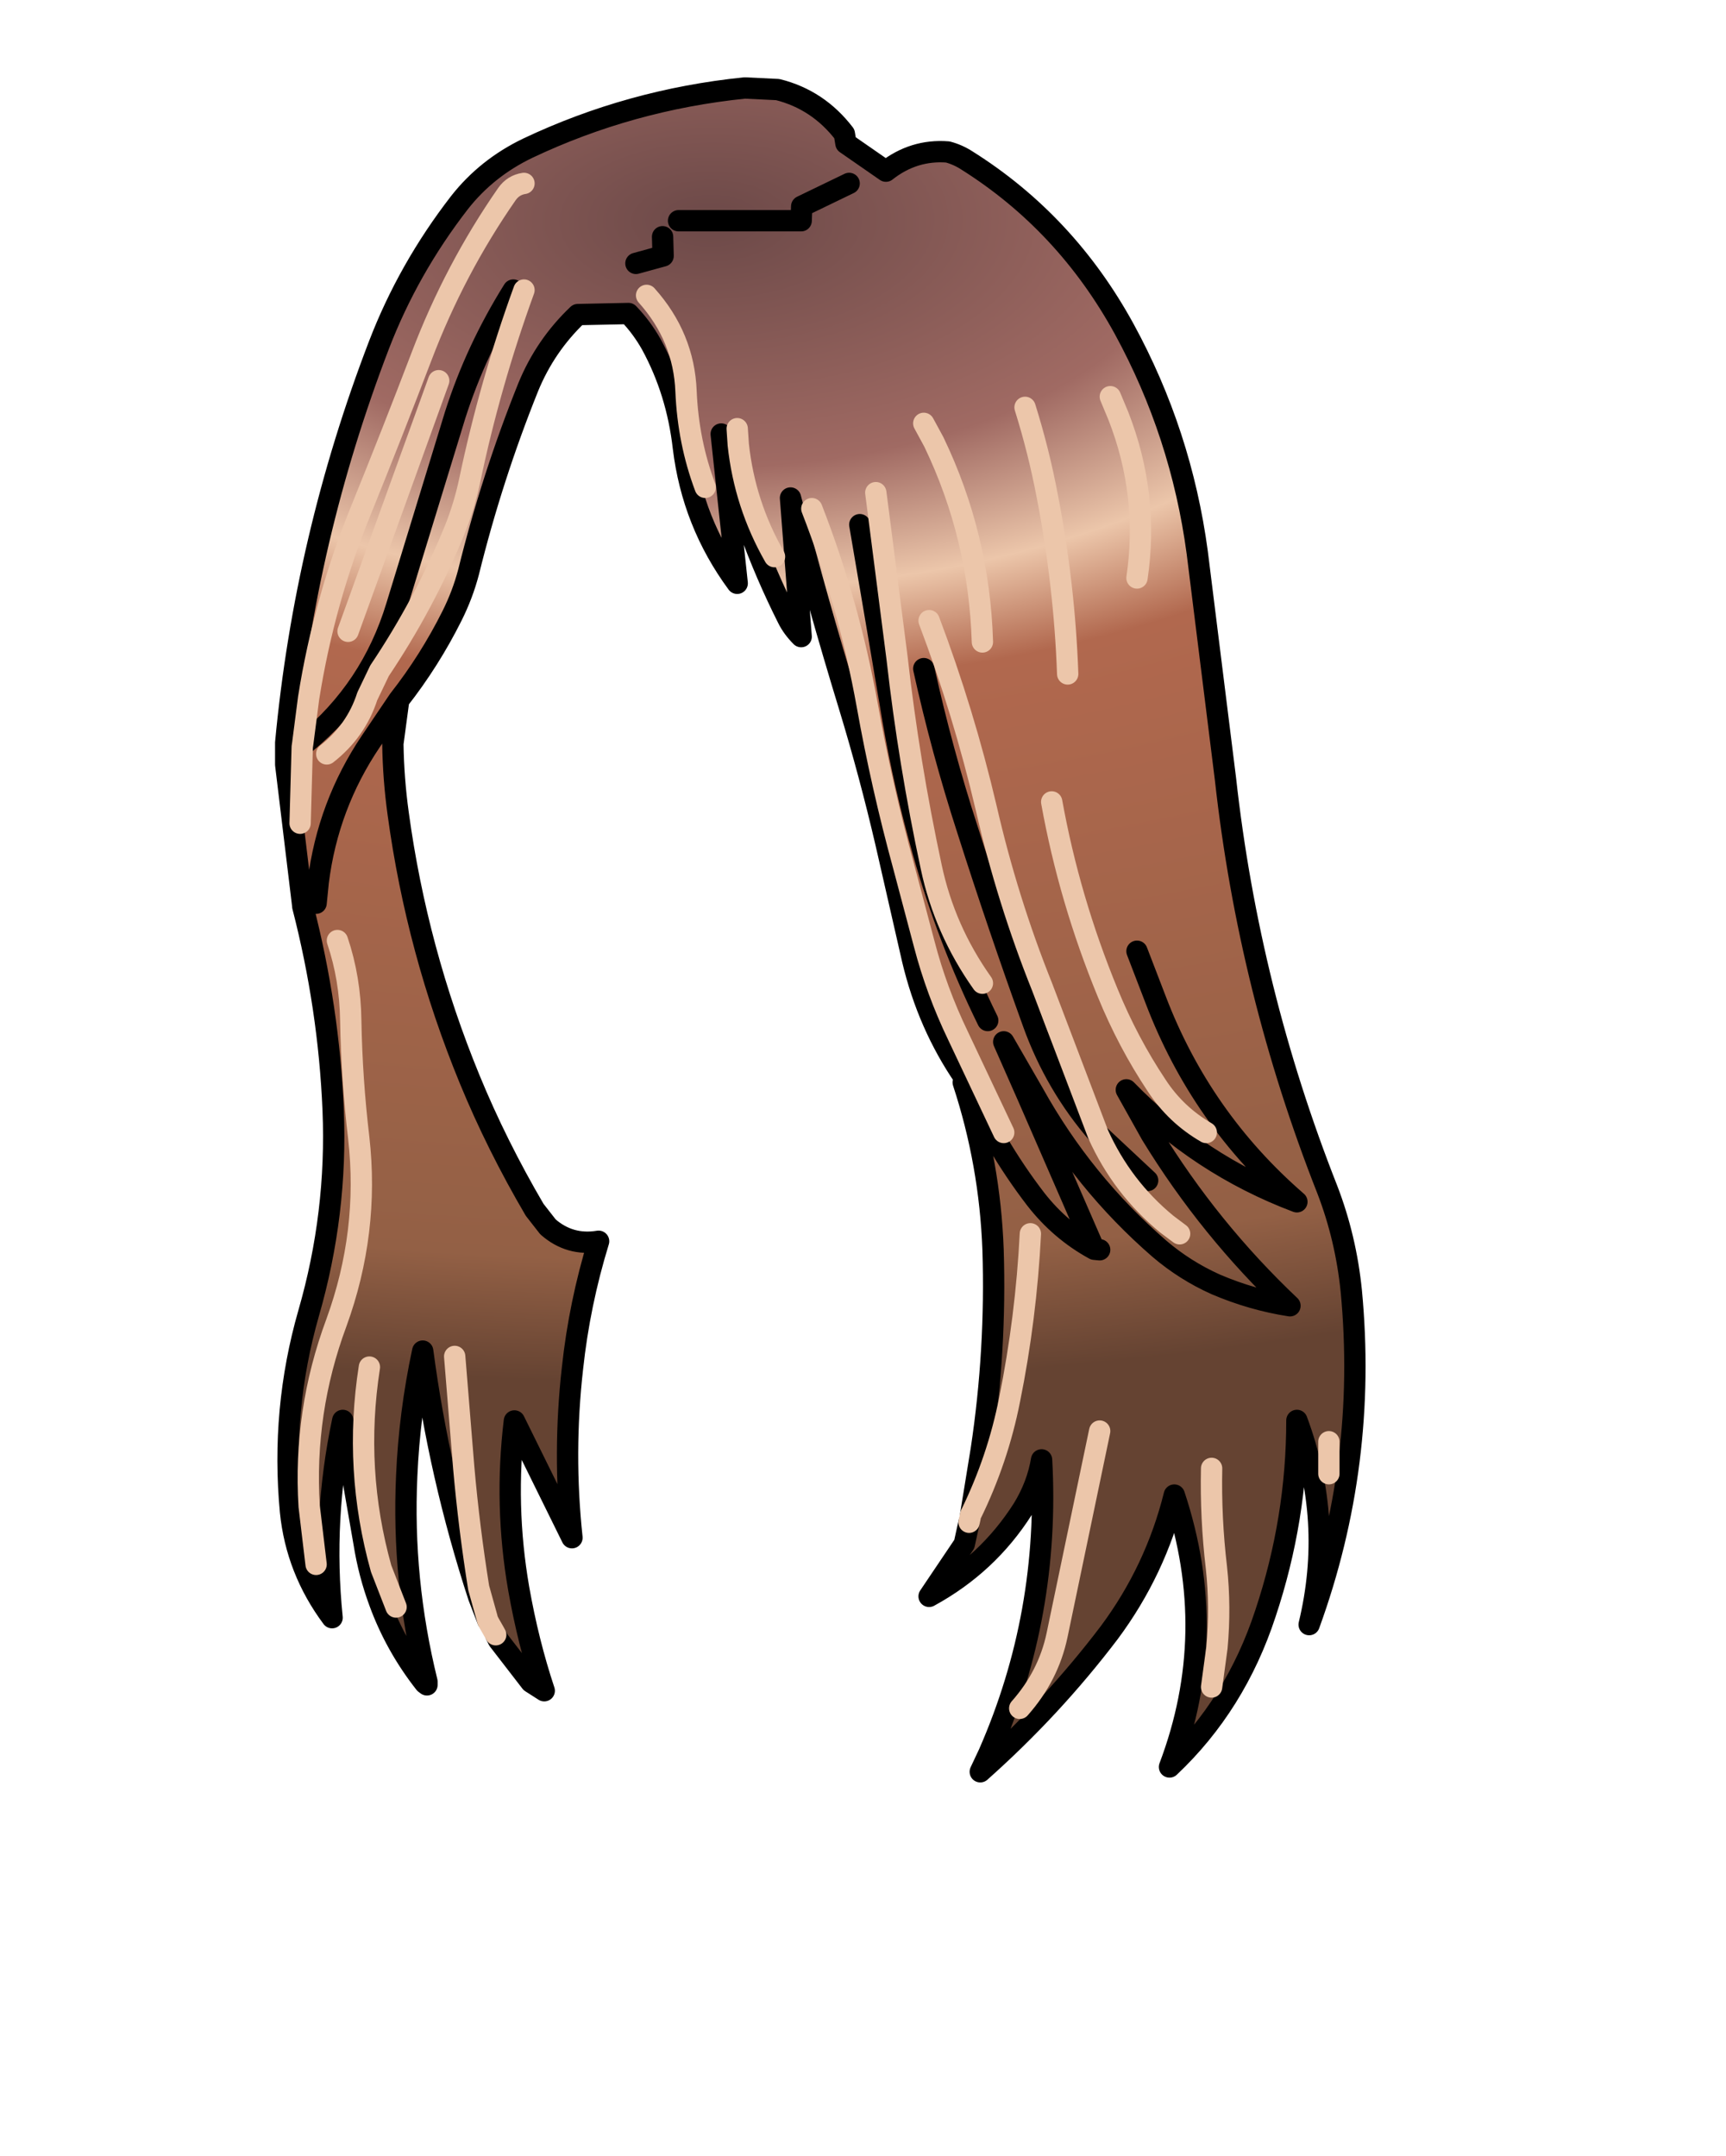 <svg xmlns:xlink="http://www.w3.org/1999/xlink" xmlns="http://www.w3.org/2000/svg" height="202.2px" width="161.9px">
  <g transform="matrix(1.0, 0.0, 0.0, 1.0, 74.15, 81.7)">
    <g data-characterId="1427" height="158.95" transform="matrix(1.0, 0.0, 0.0, 1.0, -47.85, -74.0)" width="101.3" xlink:href="#shape0"><g id="shape0" transform="matrix(1.0, 0.0, 0.0, 1.0, 47.85, 74.0)">
      <path d="M-47.35 -12.05 Q-45.55 -31.25 -38.6 -49.35 -35.85 -56.5 -31.05 -62.7 -28.5 -65.95 -24.65 -67.8 -15.05 -72.35 -4.3 -73.45 L-1.2 -73.3 Q2.6 -72.35 5.05 -69.15 L5.2 -68.25 8.95 -65.65 Q11.55 -67.7 14.75 -67.45 15.7 -67.2 16.55 -66.65 25.85 -60.8 31.3 -50.85 36.65 -41.05 38.15 -29.9 L40.8 -8.65 Q43.0 11.2 50.35 29.85 52.1 34.4 52.6 39.35 54.15 55.55 48.65 70.65 51.0 60.9 47.5 51.5 47.5 60.75 44.55 69.6 41.75 78.15 35.55 84.0 40.3 71.45 36.0 58.5 34.25 65.55 29.9 71.4 24.55 78.45 17.8 84.45 L18.6 82.75 Q24.35 69.65 23.55 55.2 23.15 57.6 21.8 59.8 18.5 65.0 13.0 68.0 L16.3 63.1 16.75 61.05 16.9 60.35 17.9 54.2 Q19.3 44.9 19.0 35.5 18.7 27.4 16.2 19.8 L16.5 19.65 16.45 19.6 16.3 19.35 Q12.9 14.4 11.45 8.3 L8.95 -2.65 Q7.45 -9.1 5.55 -15.35 2.55 -25.15 0.0 -35.0 L1.0 -22.0 Q0.2 -22.8 -0.25 -23.7 -4.4 -31.95 -6.5 -41.0 L-5.0 -27.0 Q-9.2 -32.7 -10.05 -39.75 -10.65 -45.0 -13.05 -49.4 -13.95 -51.0 -15.2 -52.3 L-19.95 -52.2 Q-23.0 -49.3 -24.6 -45.4 -28.0 -36.95 -30.2 -28.05 -30.75 -25.95 -31.75 -23.95 -33.85 -19.75 -36.75 -16.05 L-39.35 -12.2 Q-43.4 -6.2 -44.3 1.0 L-44.5 3.0 -44.3 1.0 Q-43.4 -6.2 -39.35 -12.2 L-37.3 -11.95 Q-37.25 -8.65 -36.8 -5.4 -35.05 7.45 -30.1 19.5 -27.55 25.7 -24.0 31.75 L-22.75 33.35 Q-20.7 35.15 -18.0 34.7 -19.8 40.55 -20.45 46.6 -21.35 54.55 -20.5 62.5 L-25.9 51.55 Q-26.85 59.45 -25.5 67.25 -24.6 72.35 -23.1 76.85 L-24.35 76.05 -27.4 72.1 -27.65 71.6 -28.25 70.55 -28.4 70.25 -29.25 68.05 Q-32.95 56.75 -34.5 45.0 -35.75 50.85 -36.0 56.7 -36.45 66.45 -34.1 76.0 L-34.3 76.15 Q-37.05 72.65 -38.55 68.55 -39.55 65.85 -40.0 63.0 L-42.0 51.5 Q-43.95 60.7 -43.0 70.0 -46.35 65.5 -46.9 60.05 -47.8 50.5 -45.2 41.45 -42.5 32.1 -42.9 22.4 -43.3 12.8 -45.75 3.3 L-44.5 3.0 -45.75 3.25 -47.35 -10.0 -45.8 -11.65 -46.0 -4.5 -45.8 -11.65 -45.5 -12.0 -45.75 -12.0 -47.35 -12.05 M-25.0 -64.5 Q-26.0 -64.35 -26.6 -63.5 -31.5 -56.45 -34.6 -48.3 -37.35 -41.1 -40.25 -33.95 -43.75 -25.4 -45.2 -16.25 L-45.75 -12.0 -45.2 -16.25 Q-43.75 -25.4 -40.25 -33.95 -37.35 -41.1 -34.6 -48.3 -31.5 -56.45 -26.6 -63.5 -26.0 -64.35 -25.0 -64.5 M-10.5 -61.0 L1.0 -61.0 1.05 -62.35 5.5 -64.5 1.05 -62.35 1.0 -61.0 -10.5 -61.0 M12.5 -42.0 L13.45 -40.25 Q17.7 -31.4 18.0 -21.5 17.7 -31.4 13.45 -40.25 L12.5 -42.0 M22.0 -43.5 Q23.3 -39.35 24.1 -35.1 25.7 -26.85 26.0 -18.5 25.7 -26.85 24.1 -35.1 23.3 -39.35 22.0 -43.5 M30.0 -44.5 L30.75 -42.7 Q33.65 -35.3 32.5 -27.5 33.65 -35.3 30.75 -42.7 L30.0 -44.5 M6.5 -32.5 L9.65 -14.0 Q10.7 -7.95 12.45 -1.8 14.75 6.35 18.5 14.0 14.75 6.35 12.45 -1.8 10.7 -7.95 9.65 -14.0 L6.5 -32.5 M20.0 24.5 L15.7 15.4 Q13.7 11.25 12.55 6.85 L10.6 -0.5 Q8.55 -8.0 7.2 -15.55 5.5 -25.0 2.0 -34.0 5.5 -25.0 7.2 -15.55 8.55 -8.0 10.6 -0.5 L12.55 6.85 Q13.7 11.25 15.7 15.4 L20.0 24.5 M18.0 10.5 Q14.45 5.5 13.2 -0.4 11.1 -10.2 10.0 -19.95 L8.0 -35.5 10.0 -19.95 Q11.1 -10.2 13.2 -0.4 14.45 5.5 18.0 10.5 M12.5 -19.0 Q14.2 -11.3 16.6 -3.9 19.5 5.2 22.75 14.2 24.85 20.05 28.85 24.65 24.85 20.05 22.75 14.2 19.5 5.2 16.6 -3.9 14.2 -11.3 12.5 -19.0 M28.85 24.65 L23.6 10.85 Q20.35 2.75 18.35 -5.95 16.25 -14.9 13.0 -23.5 16.25 -14.9 18.35 -5.95 20.35 2.75 23.6 10.85 L28.85 24.65 33.5 29.0 28.85 24.65 Q31.1 29.65 35.3 33.1 L36.5 34.0 35.3 33.1 Q31.1 29.65 28.85 24.65 M22.25 21.1 L28.5 35.45 Q25.3 33.7 23.0 30.75 19.05 25.6 16.5 19.65 19.05 25.6 23.0 30.75 25.3 33.7 28.5 35.45 L22.25 21.1 22.8 20.85 20.0 16.0 22.25 21.1 M32.5 7.5 L34.25 12.05 Q38.5 23.2 47.5 31.0 38.35 27.55 31.5 20.5 L33.85 24.7 Q39.3 33.6 46.85 40.75 43.3 40.2 39.9 38.75 37.0 37.45 34.6 35.4 27.45 29.2 22.8 20.85 27.45 29.2 34.6 35.4 37.0 37.45 39.9 38.75 43.3 40.2 46.85 40.75 39.3 33.6 33.85 24.7 L31.5 20.5 Q38.35 27.55 47.5 31.0 38.5 23.2 34.25 12.05 L32.5 7.5 M39.0 24.5 Q36.15 22.85 34.35 20.1 31.65 16.05 29.75 11.4 26.15 2.65 24.5 -6.5 26.15 2.65 29.75 11.4 31.65 16.05 34.35 20.1 36.15 22.85 39.0 24.5 M22.5 34.0 Q22.1 41.9 20.55 49.55 19.45 55.15 16.9 60.35 19.45 55.15 20.55 49.55 22.1 41.9 22.5 34.0 M29.0 35.5 L28.5 35.45 29.0 35.5 M21.5 78.5 Q24.2 75.45 25.0 71.65 L29.0 52.5 25.0 71.65 Q24.2 75.45 21.5 78.5 M39.5 76.5 L40.0 72.8 Q40.35 69.0 39.95 65.3 39.4 60.65 39.5 56.0 39.4 60.65 39.95 65.3 40.35 69.0 40.0 72.8 L39.5 76.5 M50.5 56.5 L50.5 53.5 50.5 56.5 M-14.5 -57.0 L-11.95 -57.7 -12.0 -59.5 -11.95 -57.7 -14.5 -57.0 M-26.0 -54.5 Q-29.5 -48.9 -31.45 -42.8 L-36.95 -24.85 Q-39.3 -17.1 -45.5 -12.0 -39.3 -17.1 -36.95 -24.85 L-31.45 -42.8 Q-29.5 -48.9 -26.0 -54.5 M-43.5 -11.0 Q-40.75 -13.15 -39.7 -16.4 L-38.55 -18.8 Q-34.35 -25.05 -31.5 -32.0 -30.6 -34.25 -30.1 -36.6 -28.2 -45.7 -25.0 -54.5 -28.2 -45.7 -30.1 -36.6 -30.6 -34.25 -31.5 -32.0 -34.35 -25.05 -38.55 -18.8 L-39.7 -16.4 Q-40.75 -13.15 -43.5 -11.0 M-8.0 -36.0 Q-9.6 -40.25 -9.8 -45.0 -10.0 -50.1 -13.5 -54.0 -10.0 -50.1 -9.8 -45.0 -9.6 -40.25 -8.0 -36.0 M-5.0 -41.5 L-4.9 -40.0 Q-4.3 -34.4 -1.5 -29.5 -4.3 -34.4 -4.9 -40.0 L-5.0 -41.5 M-44.5 65.0 L-45.15 59.55 Q-45.7 50.7 -42.6 42.35 -39.5 33.85 -40.5 25.0 -41.15 19.55 -41.25 14.0 -41.3 10.05 -42.5 6.5 -41.3 10.05 -41.25 14.0 -41.15 19.55 -40.5 25.0 -39.5 33.85 -42.6 42.35 -45.7 50.7 -45.15 59.55 L-44.5 65.0 M-41.5 -22.5 L-33.0 -46.0 -41.5 -22.5 M-37.0 69.0 L-38.4 65.4 Q-41.0 56.1 -39.5 46.5 -41.0 56.1 -38.4 65.4 L-37.0 69.0 M-31.5 45.5 L-30.65 55.95 Q-30.15 61.6 -29.25 67.2 L-28.4 70.25 -29.25 67.2 Q-30.15 61.6 -30.65 55.95 L-31.5 45.5" fill="url(#gradient0)" fill-rule="evenodd" stroke="none"/>
      <path d="M16.75 61.05 L16.3 63.1 13.0 68.0 Q18.5 65.0 21.8 59.8 23.15 57.6 23.55 55.2 24.35 69.65 18.6 82.75 L17.8 84.45 Q24.55 78.45 29.9 71.4 34.25 65.55 36.0 58.5 40.3 71.45 35.55 84.0 41.75 78.15 44.55 69.6 47.5 60.75 47.5 51.5 51.0 60.9 48.65 70.65 54.15 55.55 52.6 39.35 52.1 34.4 50.35 29.85 43.0 11.2 40.8 -8.65 L38.15 -29.9 Q36.65 -41.05 31.3 -50.85 25.85 -60.8 16.55 -66.65 15.7 -67.2 14.75 -67.45 11.55 -67.7 8.95 -65.65 L5.2 -68.25 5.05 -69.15 Q2.6 -72.35 -1.2 -73.3 L-4.3 -73.45 Q-15.05 -72.35 -24.65 -67.8 -28.5 -65.95 -31.05 -62.7 -35.85 -56.5 -38.6 -49.35 -45.55 -31.25 -47.35 -12.05 L-47.35 -10.0 -45.75 3.25 -45.75 3.3 Q-43.3 12.8 -42.9 22.4 -42.5 32.1 -45.2 41.45 -47.8 50.5 -46.9 60.05 -46.35 65.5 -43.0 70.0 -43.95 60.7 -42.0 51.5 L-40.0 63.0 Q-39.55 65.85 -38.55 68.55 -37.05 72.65 -34.3 76.15 L-34.1 76.3 -34.1 76.0 Q-36.45 66.45 -36.0 56.7 -35.75 50.85 -34.5 45.0 -32.95 56.75 -29.25 68.05 L-28.4 70.25 M5.5 -64.5 L1.05 -62.35 1.0 -61.0 -10.5 -61.0 M18.5 14.0 Q14.75 6.35 12.45 -1.8 10.7 -7.95 9.65 -14.0 L6.5 -32.5 M28.85 24.65 Q24.85 20.05 22.75 14.2 19.5 5.2 16.6 -3.9 14.2 -11.3 12.5 -19.0 M28.85 24.65 L33.5 29.0 M-39.35 -12.2 L-36.75 -16.05 Q-33.85 -19.75 -31.75 -23.95 -30.75 -25.95 -30.2 -28.05 -28.0 -36.95 -24.6 -45.4 -23.0 -49.3 -19.95 -52.2 L-15.2 -52.3 Q-13.95 -51.0 -13.05 -49.4 -10.65 -45.0 -10.05 -39.75 -9.2 -32.7 -5.0 -27.0 L-6.5 -41.0 Q-4.4 -31.95 -0.25 -23.7 0.2 -22.8 1.0 -22.0 L0.0 -35.0 Q2.55 -25.15 5.55 -15.35 7.45 -9.1 8.95 -2.65 L11.45 8.3 Q12.9 14.4 16.3 19.35 L16.45 19.6 16.5 19.65 Q19.05 25.6 23.0 30.75 25.3 33.7 28.5 35.45 L22.25 21.1 20.0 16.0 22.8 20.85 Q27.45 29.2 34.6 35.4 37.0 37.45 39.9 38.75 43.3 40.2 46.85 40.75 39.3 33.6 33.85 24.7 L31.5 20.5 Q38.35 27.55 47.5 31.0 38.5 23.2 34.25 12.05 L32.5 7.5 M16.2 19.8 Q18.7 27.4 19.0 35.5 19.3 44.9 17.9 54.2 L16.9 60.35 M16.3 19.35 L16.2 19.8 16.45 19.6 M28.5 35.45 L29.0 35.5 M-12.0 -59.5 L-11.95 -57.7 -14.5 -57.0 M-45.5 -12.0 Q-39.3 -17.1 -36.95 -24.85 L-31.45 -42.8 Q-29.5 -48.9 -26.0 -54.5 M-44.5 3.0 L-44.3 1.0 Q-43.4 -6.2 -39.35 -12.2 M-37.3 -11.95 L-36.75 -16.05 M-27.65 71.6 L-27.4 72.1 -24.35 76.05 -23.1 76.85 Q-24.6 72.35 -25.5 67.25 -26.85 59.45 -25.9 51.55 L-20.5 62.5 Q-21.35 54.55 -20.45 46.6 -19.8 40.55 -18.0 34.7 -20.7 35.15 -22.75 33.35 L-24.0 31.75 Q-27.55 25.7 -30.1 19.5 -35.05 7.45 -36.8 -5.4 -37.25 -8.65 -37.3 -11.95" fill="none" stroke="#000000" stroke-linecap="round" stroke-linejoin="round" stroke-width="2.0"/>
      <path d="M-45.75 -12.0 L-45.2 -16.25 Q-43.75 -25.4 -40.25 -33.95 -37.35 -41.1 -34.6 -48.3 -31.5 -56.45 -26.6 -63.5 -26.0 -64.35 -25.0 -64.5 M32.5 -27.5 Q33.65 -35.3 30.75 -42.7 L30.0 -44.5 M26.0 -18.5 Q25.7 -26.85 24.1 -35.1 23.3 -39.35 22.0 -43.5 M18.0 -21.5 Q17.7 -31.4 13.45 -40.25 L12.5 -42.0 M8.0 -35.5 L10.0 -19.95 Q11.1 -10.2 13.2 -0.4 14.45 5.5 18.0 10.5 M2.0 -34.0 Q5.5 -25.0 7.2 -15.55 8.55 -8.0 10.6 -0.5 L12.55 6.85 Q13.7 11.25 15.7 15.4 L20.0 24.5 M13.0 -23.5 Q16.25 -14.9 18.35 -5.95 20.35 2.75 23.6 10.85 L28.85 24.65 Q31.1 29.65 35.3 33.1 L36.5 34.0 M24.5 -6.5 Q26.15 2.65 29.75 11.4 31.65 16.05 34.35 20.1 36.15 22.85 39.0 24.5 M16.9 60.35 Q19.45 55.15 20.55 49.55 22.1 41.9 22.5 34.0 M39.5 56.0 Q39.4 60.65 39.95 65.3 40.35 69.0 40.0 72.8 L39.5 76.5 M29.0 52.5 L25.0 71.65 Q24.2 75.45 21.5 78.5 M16.9 60.35 L16.75 61.05 M50.5 53.5 L50.5 56.5 M-45.8 -11.65 L-46.0 -4.5 M-45.8 -11.65 L-45.75 -12.0 M-1.5 -29.5 Q-4.3 -34.4 -4.9 -40.0 L-5.0 -41.5 M-13.5 -54.0 Q-10.0 -50.1 -9.8 -45.0 -9.6 -40.25 -8.0 -36.0 M-25.0 -54.5 Q-28.2 -45.7 -30.1 -36.6 -30.6 -34.25 -31.5 -32.0 -34.35 -25.05 -38.55 -18.8 L-39.7 -16.4 Q-40.75 -13.15 -43.5 -11.0 M-33.0 -46.0 L-41.5 -22.5 M-42.5 6.5 Q-41.3 10.05 -41.25 14.0 -41.15 19.55 -40.5 25.0 -39.5 33.85 -42.6 42.35 -45.7 50.7 -45.15 59.55 L-44.5 65.0 M-28.4 70.25 L-29.25 67.2 Q-30.15 61.6 -30.65 55.95 L-31.5 45.5 M-39.5 46.5 Q-41.0 56.1 -38.4 65.4 L-37.0 69.0 M-28.4 70.25 L-28.25 70.55 -27.65 71.6" fill="none" stroke="#ecc6aa" stroke-linecap="round" stroke-linejoin="round" stroke-width="2.0"/>
    </g>
    </g>
  </g>
  <defs>
    <radialGradient cx="0" cy="0" gradientTransform="matrix(0.001, 0.133, -0.257, 0.002, -7.5, -61.0)" gradientUnits="userSpaceOnUse" id="gradient0" r="819.2" spreadMethod="pad">
      <stop offset="0.0" stop-color="#6c4948"/>
      <stop offset="0.212" stop-color="#a06a63"/>
      <stop offset="0.318" stop-color="#ecc6aa"/>
      <stop offset="0.4" stop-color="#b1684e"/>
      <stop offset="0.894" stop-color="#936045"/>
      <stop offset="1.0" stop-color="#654332"/>
    </radialGradient>
  </defs>
</svg>